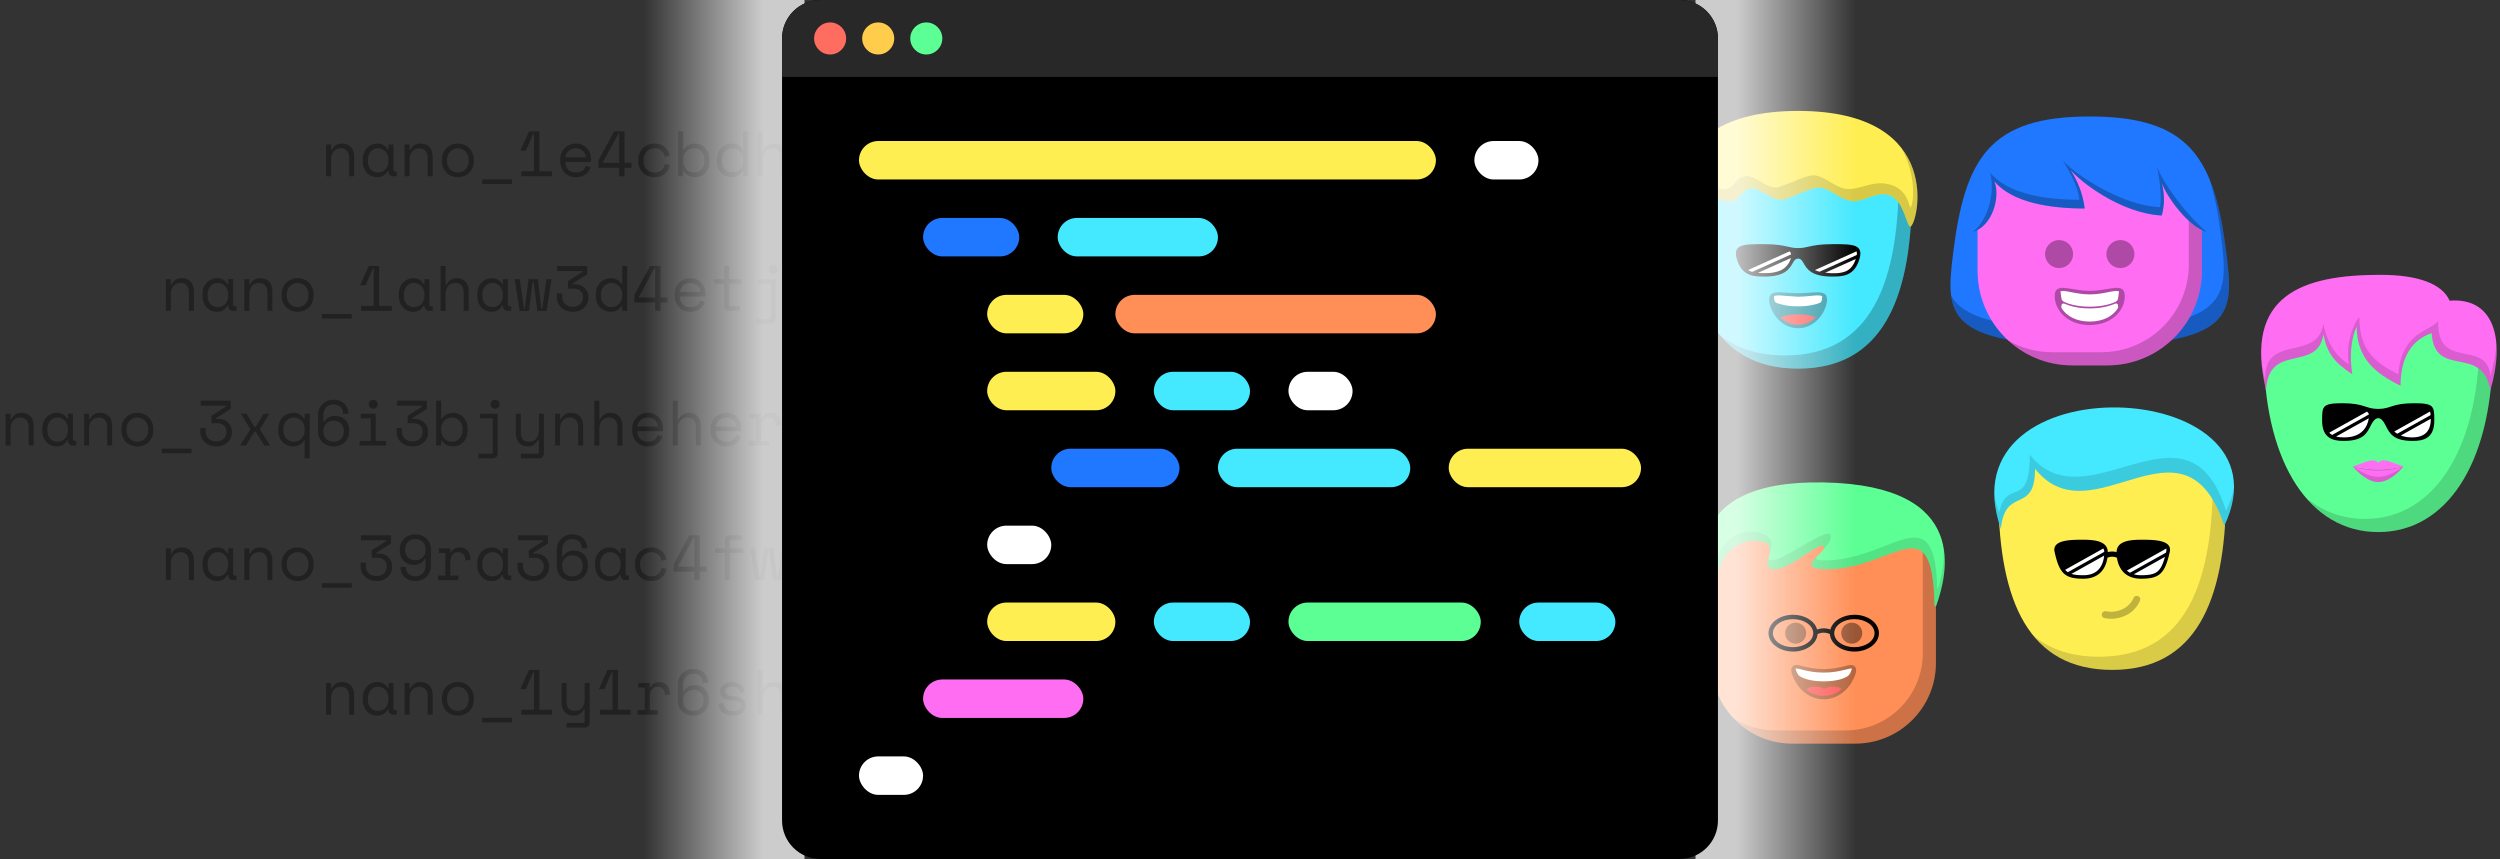 <svg xmlns="http://www.w3.org/2000/svg" xmlns:xlink="http://www.w3.org/1999/xlink" width="780" height="268" fill="none" xmlns:v="https://vecta.io/nano"><rect width="100%" height="100%" fill="#333333" stroke="none"/><style><![CDATA[.B{fill-rule:evenodd}.C{fill:#000}.D{fill:#fff}.E{fill:#ffee52}.F{fill-opacity:.15}.G{fill:#ff6df3}.H{fill:#44e9ff}.I{fill-opacity:.35}.J{fill:#5cff94}.K{fill:#1f78ff}.L{fill-opacity:.245}.M{fill-opacity:.32}]]></style><g clip-path="url(#C)"><g class="C I"><path d="M3.3 139H1.74v-9.92H3.3v1.68h.24c.613-1.307 1.68-1.96 3.2-1.96 1.147 0 2.06.36 2.74 1.08.68.707 1.02 1.773 1.02 3.2V139H8.94v-5.6c0-1.04-.233-1.82-.7-2.34s-1.1-.78-1.9-.78c-.947 0-1.693.327-2.24.98-.533.64-.8 1.5-.8 2.58V139zm17.886-1.68h-.24c-.32.667-.767 1.16-1.34 1.48-.56.32-1.153.48-1.78.48-.653 0-1.26-.107-1.82-.32-.56-.227-1.053-.553-1.48-.98-.413-.44-.74-.973-.98-1.6s-.36-1.353-.36-2.18v-.32c0-.813.12-1.533.36-2.16s.567-1.153.98-1.58c.427-.44.92-.773 1.48-1s1.153-.34 1.78-.34c.68 0 1.293.153 1.84.46.56.293 1 .753 1.32 1.38h.24v-1.56h1.56v7.88c0 .4.18.6.54.6h.5V139h-1.06c-.453 0-.827-.147-1.12-.44-.28-.293-.42-.667-.42-1.12v-.12zm-3.2.48c.467 0 .893-.087 1.28-.26.4-.173.74-.42 1.02-.74s.5-.7.66-1.14c.16-.453.24-.953.24-1.5v-.24c0-.533-.08-1.02-.24-1.46-.16-.453-.387-.84-.68-1.16-.28-.32-.62-.567-1.02-.74-.387-.187-.807-.28-1.26-.28-.467 0-.893.087-1.28.26s-.727.42-1.02.74c-.28.307-.5.687-.66 1.14-.16.44-.24.927-.24 1.46v.32c0 1.133.293 2.02.88 2.66.6.627 1.373.94 2.32.94zm9.806 1.2h-1.56v-9.92h1.56v1.68h.24c.613-1.307 1.68-1.96 3.2-1.96 1.147 0 2.06.36 2.74 1.08.68.707 1.02 1.773 1.02 3.2V139h-1.56v-5.6c0-1.04-.233-1.82-.7-2.34s-1.1-.78-1.9-.78c-.947 0-1.693.327-2.24.98-.533.64-.8 1.5-.8 2.58V139zm20.046-4.84c0 .827-.14 1.56-.42 2.2-.267.627-.627 1.16-1.08 1.6-.453.427-.987.753-1.6.98-.6.227-1.227.34-1.88.34-.667 0-1.3-.113-1.9-.34s-1.127-.553-1.58-.98c-.453-.44-.82-.973-1.1-1.6-.267-.64-.4-1.373-.4-2.2v-.24c0-.813.133-1.533.4-2.16.28-.64.647-1.18 1.1-1.62.467-.44 1-.773 1.6-1s1.227-.34 1.88-.34 1.28.113 1.88.34 1.127.56 1.58 1c.467.44.833.98 1.1 1.62.28.627.42 1.347.42 2.16v.24zm-4.98 3.64c.48 0 .92-.08 1.32-.24.413-.173.773-.42 1.08-.74s.547-.7.72-1.14c.173-.453.26-.96.26-1.52v-.24c0-.533-.087-1.02-.26-1.46-.173-.453-.413-.84-.72-1.16s-.667-.567-1.08-.74c-.413-.187-.853-.28-1.32-.28s-.907.093-1.32.28c-.413.173-.773.42-1.08.74s-.547.707-.72 1.16c-.173.44-.26.927-.26 1.46v.24c0 .56.087 1.067.26 1.52.173.44.413.82.72 1.14s.66.567 1.06.74c.413.16.86.24 1.34.24zm7.586 2.16h9.32v1.44h-9.32v-1.44zm15.526-7.92v-2.32l4.56-2.92v-.24h-7.92V125h9.36v2.56l-4.56 2.92v.24h.8c.533 0 1.047.087 1.54.26s.927.427 1.3.76c.387.333.693.747.92 1.24.24.48.36 1.04.36 1.68v.36c0 .6-.12 1.16-.36 1.68s-.573.973-1 1.36c-.427.373-.933.673-1.52.9-.573.213-1.2.32-1.88.32-.787 0-1.493-.12-2.12-.36s-1.16-.567-1.6-.98c-.44-.427-.78-.92-1.02-1.48-.227-.573-.34-1.18-.34-1.82v-1.08h1.68v.96c0 .507.08.96.24 1.36.173.387.407.72.7 1 .307.267.667.473 1.08.62s.86.22 1.34.22c.44 0 .847-.073 1.22-.22.387-.147.72-.347 1-.6.28-.267.5-.573.66-.92.16-.36.24-.74.24-1.14v-.12c0-.84-.267-1.493-.8-1.96-.533-.48-1.2-.72-2-.72h-1.88zm16.306-2.96h1.78l-2.92 4.72v.24l3.16 4.96h-1.82l-2.7-4.36h-.36l-2.7 4.36h-1.82l3.16-4.96v-.24l-2.92-4.72h1.78l2.5 4.12h.36l2.5-4.12zm12.786 8.4h-.24c-.173.307-.387.573-.64.8-.24.213-.507.4-.8.56-.28.147-.58.253-.9.32-.307.08-.607.12-.9.12-.667 0-1.287-.113-1.86-.34s-1.08-.553-1.52-.98c-.427-.427-.767-.953-1.02-1.58-.24-.64-.36-1.367-.36-2.18v-.32c0-.8.127-1.513.38-2.14.253-.64.593-1.173 1.02-1.6.427-.44.927-.773 1.5-1s1.18-.34 1.82-.34c.68 0 1.307.16 1.88.48.587.307 1.053.76 1.4 1.36h.24v-1.56h1.56V143h-1.56v-5.52zm-3.32.32c.467 0 .9-.087 1.3-.26s.747-.42 1.04-.74c.307-.32.547-.7.72-1.14.173-.453.26-.953.26-1.5v-.24c0-.533-.087-1.02-.26-1.46-.173-.453-.413-.84-.72-1.16-.293-.32-.647-.567-1.06-.74-.4-.187-.827-.28-1.28-.28-.467 0-.907.087-1.32.26-.4.173-.753.42-1.06.74-.293.32-.527.7-.7 1.14-.16.44-.24.927-.24 1.46v.32c0 .56.08 1.06.24 1.5.173.44.407.82.7 1.14.307.307.66.547 1.06.72.4.16.84.24 1.32.24zm15.286-8.72c0-.867-.267-1.56-.8-2.08-.534-.533-1.274-.8-2.22-.8-.454 0-.874.08-1.26.24-.374.16-.7.393-.98.7-.267.293-.48.647-.64 1.06-.147.413-.22.867-.22 1.36v2.08h.24c.32-.587.773-1.047 1.36-1.38.6-.333 1.266-.5 2-.5.64 0 1.233.107 1.78.32.546.2 1.013.5 1.4.9.4.4.706.887.92 1.46.226.56.34 1.2.34 1.92v.24c0 .693-.127 1.327-.38 1.9-.24.573-.58 1.067-1.02 1.48-.427.413-.94.733-1.54.96-.587.227-1.227.34-1.92.34s-1.34-.113-1.94-.34c-.587-.227-1.1-.54-1.54-.94-.427-.413-.767-.9-1.02-1.46-.24-.573-.36-1.2-.36-1.88v-5.1c0-.733.127-1.4.38-2s.6-1.107 1.04-1.52c.44-.427.946-.753 1.52-.98.586-.227 1.213-.34 1.88-.34s1.286.1 1.86.3 1.066.493 1.48.88c.413.373.733.833.96 1.38.24.533.36 1.133.36 1.8h-1.68zm-2.94 8.72c.48 0 .913-.073 1.3-.22.4-.16.74-.38 1.02-.66s.493-.613.64-1 .22-.813.22-1.28v-.24c0-.467-.08-.893-.24-1.28s-.38-.72-.66-1-.62-.493-1.02-.64c-.387-.16-.807-.24-1.26-.24s-.874.08-1.26.24-.727.38-1.02.66c-.28.28-.5.607-.66.98s-.24.773-.24 1.2v.38c0 .44.073.853.22 1.24.146.373.36.7.64.98s.613.5 1 .66c.4.147.84.22 1.32.22zm10.946-11.68c0-.387.133-.713.4-.98.28-.28.613-.42 1-.42s.713.14.98.42c.28.267.42.593.42.98s-.14.72-.42 1c-.267.267-.593.4-.98.4s-.72-.133-1-.4c-.267-.28-.4-.613-.4-1zm-2.84 11.44h3.48v-7.04h-3.12v-1.44h4.68v8.48h3.24V139h-8.28v-1.44zm15.006-5.52v-2.32l4.56-2.92v-.24h-7.92V125h9.36v2.56l-4.56 2.92v.24h.8c.533 0 1.047.087 1.54.26s.927.427 1.3.76c.387.333.693.747.92 1.24.24.48.36 1.04.36 1.68v.36c0 .6-.12 1.16-.36 1.68s-.573.973-1 1.36c-.427.373-.933.673-1.52.9-.573.213-1.2.32-1.88.32-.787 0-1.493-.12-2.12-.36s-1.16-.567-1.6-.98c-.44-.427-.78-.92-1.02-1.48-.227-.573-.34-1.18-.34-1.82v-1.08h1.68v.96c0 .507.08.96.24 1.36.173.387.407.72.7 1 .307.267.667.473 1.08.62s.86.22 1.34.22c.44 0 .847-.073 1.22-.22.387-.147.72-.347 1-.6.28-.267.5-.573.66-.92.16-.36.24-.74.24-1.14v-.12c0-.84-.267-1.493-.8-1.96-.533-.48-1.2-.72-2-.72h-1.88zm10.446 6.96h-1.56v-14h1.56v5.64h.24c.347-.6.827-1.053 1.44-1.36.613-.32 1.28-.48 2-.48.613 0 1.193.113 1.74.34a4.246 4.246 0 0 1 1.44.98c.427.427.76.953 1 1.58.253.627.38 1.34.38 2.14v.4c0 .813-.12 1.533-.36 2.16s-.573 1.153-1 1.58c-.413.427-.9.753-1.46.98-.56.213-1.153.32-1.78.32-.32 0-.647-.04-.98-.12-.333-.067-.653-.173-.96-.32-.293-.16-.567-.347-.82-.56-.253-.227-.467-.493-.64-.8h-.24V139zm3.32-1.2c.48 0 .92-.08 1.32-.24.4-.173.747-.413 1.04-.72.307-.307.54-.68.7-1.12.173-.44.26-.933.26-1.48v-.4c0-.533-.087-1.013-.26-1.44-.16-.44-.393-.813-.7-1.12-.293-.32-.647-.567-1.06-.74-.4-.173-.833-.26-1.3-.26s-.9.093-1.3.28c-.4.173-.753.42-1.06.74-.293.32-.527.707-.7 1.16-.173.44-.26.927-.26 1.46v.24c0 .547.087 1.047.26 1.5.173.44.407.82.7 1.14.307.32.66.567 1.06.74s.833.26 1.3.26zm12.126-11.68c0-.387.133-.713.4-.98.28-.28.613-.42 1-.42s.713.14.98.42c.28.267.42.593.42.98s-.14.72-.42 1c-.267.267-.593.4-.98.4s-.72-.133-1-.4c-.267-.28-.4-.613-.4-1zm-3.32 2.96h5.52v12.36c0 .453-.147.827-.44 1.12-.28.293-.647.44-1.1.44h-4.46v-1.44h3.9c.36 0 .54-.2.54-.6v-10.44h-3.96v-1.44zm18.366 8.12h-.24c-.32.64-.74 1.147-1.26 1.52s-1.18.56-1.98.56c-.546 0-1.053-.093-1.52-.28-.453-.173-.846-.44-1.18-.8-.32-.36-.573-.807-.76-1.34-.173-.533-.26-1.153-.26-1.86v-5.92h1.56v5.72c0 1.04.214 1.8.64 2.28s1.08.72 1.96.72c.947 0 1.687-.32 2.22-.96.547-.653.82-1.52.82-2.6v-5.16h1.56v12.36c0 .453-.146.827-.44 1.12-.28.293-.646.44-1.1.44h-5.66v-1.44h5.1c.36 0 .54-.2.54-.6v-3.76zm6.606 1.8h-1.56v-9.92h1.56v1.68h.24c.614-1.307 1.68-1.96 3.2-1.96 1.147 0 2.06.36 2.74 1.08.68.707 1.02 1.773 1.02 3.2V139h-1.56v-5.6c0-1.04-.233-1.82-.7-2.34s-1.1-.78-1.9-.78c-.946 0-1.693.327-2.24.98-.533.64-.8 1.5-.8 2.58V139zm12.246 0h-1.56v-14h1.56v5.88h.24c.307-.64.734-1.147 1.28-1.52.56-.373 1.24-.56 2.04-.56 1.08 0 1.954.36 2.62 1.08.68.707 1.02 1.773 1.02 3.2V139h-1.56v-5.6c0-1.04-.233-1.82-.7-2.34s-1.1-.78-1.9-.78c-.946 0-1.693.327-2.24.98-.533.64-.8 1.5-.8 2.58V139zm11.827-4.48c.04.987.346 1.78.92 2.38s1.373.9 2.4.9c.466 0 .873-.053 1.22-.16s.64-.253.88-.44c.253-.187.453-.4.6-.64.16-.253.286-.52.38-.8l1.48.4c-.28.92-.8 1.673-1.56 2.26-.747.573-1.76.86-3.04.86-.707 0-1.36-.12-1.96-.36-.587-.253-1.094-.607-1.52-1.06s-.76-.993-1-1.62-.36-1.32-.36-2.08v-.48c0-.693.12-1.34.36-1.94.253-.6.6-1.113 1.04-1.54.44-.44.953-.78 1.54-1.02.6-.253 1.246-.38 1.94-.38.813 0 1.513.153 2.1.46.6.293 1.086.66 1.46 1.1.386.44.666.92.84 1.44.186.52.28 1 .28 1.44v1.28h-8zm3.32-4.24c-.44 0-.854.073-1.24.22a3.111 3.111 0 0 0-1 .58c-.28.253-.514.553-.7.9-.174.333-.287.7-.34 1.1h6.4c-.027-.427-.134-.813-.32-1.16-.174-.347-.407-.64-.7-.88-.28-.24-.607-.427-.98-.56-.36-.133-.734-.2-1.12-.2zm9.346 8.72h-1.56v-14h1.56v5.88h.24c.306-.64.733-1.147 1.28-1.52.56-.373 1.24-.56 2.04-.56 1.08 0 1.953.36 2.62 1.08.68.707 1.02 1.773 1.02 3.2V139h-1.56v-5.6c0-1.04-.234-1.82-.7-2.34s-1.1-.78-1.9-.78c-.947 0-1.694.327-2.24.98-.534.64-.8 1.5-.8 2.58V139zm11.826-4.48c.04.987.346 1.78.92 2.38s1.373.9 2.4.9c.466 0 .873-.053 1.22-.16s.64-.253.88-.44c.253-.187.453-.4.6-.64.16-.253.286-.52.38-.8l1.48.4c-.28.92-.8 1.673-1.56 2.26-.747.573-1.76.86-3.04.86-.707 0-1.36-.12-1.96-.36-.587-.253-1.094-.607-1.52-1.06s-.76-.993-1-1.62-.36-1.32-.36-2.08v-.48c0-.693.12-1.34.36-1.94.253-.6.6-1.113 1.04-1.54.44-.44.953-.78 1.54-1.02.6-.253 1.246-.38 1.94-.38.813 0 1.513.153 2.1.46.6.293 1.086.66 1.46 1.1.386.44.666.92.84 1.44.186.52.28 1 .28 1.44v1.28h-8zm3.32-4.24c-.44 0-.854.073-1.24.22a3.111 3.111 0 0 0-1 .58c-.28.253-.514.553-.7.9-.174.333-.287.7-.34 1.1h6.4c-.027-.427-.134-.813-.32-1.16-.174-.347-.407-.64-.7-.88-.28-.24-.607-.427-.98-.56-.36-.133-.734-.2-1.12-.2zm7.226-1.2h3.6v1.32h.24c.253-.547.613-.947 1.08-1.2.466-.267 1-.4 1.6-.4 1 0 1.806.327 2.42.98s.94 1.607.98 2.86l-1.64.24c0-.92-.22-1.58-.66-1.98-.44-.413-.98-.62-1.62-.62-.414 0-.774.08-1.08.24-.294.16-.54.38-.74.66s-.347.607-.44.98-.14.773-.14 1.2v4.2h2.52V139h-6.36v-1.44h2.28v-7.04h-2.04v-1.44z"/><path d="M53.3 97h-1.56v-9.92h1.56v1.68h.24c.613-1.307 1.68-1.96 3.2-1.96 1.147 0 2.06.36 2.74 1.08.68.707 1.02 1.773 1.02 3.2V97h-1.56v-5.6c0-1.04-.233-1.82-.7-2.34s-1.1-.78-1.9-.78c-.947 0-1.693.327-2.24.98-.533.64-.8 1.5-.8 2.58V97zm17.886-1.68h-.24c-.32.667-.767 1.16-1.34 1.48-.56.32-1.153.48-1.78.48-.653 0-1.26-.107-1.82-.32-.56-.227-1.053-.553-1.48-.98-.413-.44-.74-.973-.98-1.6s-.36-1.353-.36-2.18v-.32c0-.813.12-1.533.36-2.16s.567-1.153.98-1.58c.427-.44.92-.773 1.48-1s1.153-.34 1.78-.34c.68 0 1.293.153 1.84.46.56.293 1 .753 1.32 1.38h.24v-1.56h1.56v7.88c0 .4.18.6.54.6h.5V97h-1.06c-.453 0-.827-.147-1.12-.44-.28-.293-.42-.667-.42-1.12v-.12zm-3.2.48c.467 0 .893-.087 1.28-.26.4-.173.74-.42 1.02-.74s.5-.7.66-1.14c.16-.453.24-.953.24-1.5v-.24c0-.533-.08-1.02-.24-1.46-.16-.453-.387-.84-.68-1.16-.28-.32-.62-.567-1.02-.74-.387-.187-.807-.28-1.26-.28-.467 0-.893.087-1.28.26s-.727.42-1.02.74c-.28.307-.5.687-.66 1.14-.16.44-.24.927-.24 1.46v.32c0 1.133.293 2.02.88 2.66.6.627 1.373.94 2.32.94zm9.806 1.2h-1.56v-9.92h1.56v1.68h.24c.613-1.307 1.68-1.96 3.2-1.96 1.147 0 2.06.36 2.74 1.08.68.707 1.02 1.773 1.02 3.2V97h-1.56v-5.6c0-1.04-.233-1.82-.7-2.34s-1.1-.78-1.9-.78c-.947 0-1.693.327-2.24.98-.533.64-.8 1.5-.8 2.58V97zm20.046-4.84c0 .827-.14 1.56-.42 2.2-.267.627-.627 1.16-1.08 1.6-.453.427-.987.753-1.6.98-.6.227-1.227.34-1.88.34-.667 0-1.3-.113-1.9-.34s-1.127-.553-1.58-.98c-.453-.44-.82-.973-1.1-1.6-.267-.64-.4-1.373-.4-2.2v-.24c0-.813.133-1.533.4-2.16.28-.64.647-1.18 1.1-1.62a4.764 4.764 0 0 1 1.6-1c.6-.227 1.227-.34 1.88-.34s1.28.113 1.88.34 1.127.56 1.58 1c.467.44.833.98 1.1 1.62.28.627.42 1.347.42 2.16v.24zm-4.98 3.64c.48 0 .92-.08 1.32-.24.413-.173.773-.42 1.08-.74s.547-.7.72-1.14c.173-.453.26-.96.26-1.52v-.24c0-.533-.087-1.02-.26-1.46-.173-.453-.413-.84-.72-1.16s-.667-.567-1.08-.74c-.413-.187-.853-.28-1.32-.28s-.907.093-1.32.28c-.413.173-.773.42-1.08.74s-.547.707-.72 1.16c-.173.44-.26.927-.26 1.46v.24c0 .56.087 1.067.26 1.52.173.44.413.82.72 1.14s.66.567 1.06.74c.413.16.86.24 1.34.24zm7.586 2.16h9.32v1.44h-9.32v-1.44zm16.166-2.52v-11.7h-.24l-2.3 5.26h-1.66v-.12l2.62-5.88h3.26v12.44h3.96V97h-9.6v-1.56h3.96zm15.807-.12h-.24c-.32.667-.767 1.16-1.34 1.48-.56.32-1.154.48-1.78.48-.654 0-1.26-.107-1.82-.32-.56-.227-1.054-.553-1.48-.98-.414-.44-.74-.973-.98-1.6s-.36-1.353-.36-2.18v-.32c0-.813.12-1.533.36-2.16s.566-1.153.98-1.58c.426-.44.92-.773 1.48-1s1.153-.34 1.78-.34c.68 0 1.293.153 1.84.46.56.293 1 .753 1.32 1.38h.24v-1.56h1.56v7.88c0 .4.18.6.54.6h.5V97h-1.06c-.454 0-.827-.147-1.12-.44-.28-.293-.42-.667-.42-1.12v-.12zm-3.2.48c.466 0 .893-.087 1.28-.26.4-.173.74-.42 1.02-.74s.5-.7.66-1.14c.16-.453.24-.953.24-1.5v-.24c0-.533-.08-1.02-.24-1.46-.16-.453-.387-.84-.68-1.16-.28-.32-.62-.567-1.02-.74-.387-.187-.807-.28-1.26-.28-.467 0-.894.087-1.28.26s-.727.42-1.02.74c-.28.307-.5.687-.66 1.14-.16.44-.24.927-.24 1.46v.32c0 1.133.293 2.02.88 2.66.6.627 1.373.94 2.32.94zm9.806 1.2h-1.56V83h1.56v5.88h.24c.306-.64.733-1.147 1.28-1.52.56-.373 1.24-.56 2.04-.56 1.08 0 1.953.36 2.62 1.08.68.707 1.02 1.773 1.02 3.2V97h-1.56v-5.6c0-1.04-.234-1.82-.7-2.34s-1.1-.78-1.9-.78c-.947 0-1.694.327-2.24.98-.534.64-.8 1.5-.8 2.58V97zm17.886-1.68h-.24c-.32.667-.767 1.16-1.34 1.48-.56.32-1.154.48-1.78.48-.654 0-1.26-.107-1.82-.32-.56-.227-1.054-.553-1.48-.98-.414-.44-.74-.973-.98-1.6s-.36-1.353-.36-2.18v-.32c0-.813.12-1.533.36-2.16s.566-1.153.98-1.58c.426-.44.92-.773 1.48-1s1.153-.34 1.78-.34c.68 0 1.293.153 1.84.46.56.293 1 .753 1.32 1.38h.24v-1.56h1.56v7.88c0 .4.18.6.54.6h.5V97h-1.06c-.454 0-.827-.147-1.12-.44-.28-.293-.42-.667-.42-1.12v-.12zm-3.2.48c.466 0 .893-.087 1.28-.26.4-.173.74-.42 1.02-.74s.5-.7.66-1.14c.16-.453.24-.953.24-1.5v-.24c0-.533-.08-1.02-.24-1.46-.16-.453-.387-.84-.68-1.16-.28-.32-.62-.567-1.02-.74-.387-.187-.807-.28-1.26-.28-.467 0-.894.087-1.28.26s-.727.42-1.02.74c-.28.307-.5.687-.66 1.14-.16.44-.24.927-.24 1.46v.32c0 1.133.293 2.02.88 2.66.6.627 1.373.94 2.32.94zm16.826 1.2h-2.88l-1.2-9.2h-.24l-1.2 9.2h-2.88l-1.56-9.92h1.6l1.32 9.2h.24l1.16-9.2h2.88l1.16 9.2h.24l1.32-9.2h1.6l-1.56 9.92zm6.666-6.96v-2.32l4.56-2.92v-.24h-7.92V83h9.36v2.56l-4.56 2.92v.24h.8c.533 0 1.047.087 1.54.26s.927.427 1.3.76c.387.333.693.747.92 1.24.24.48.36 1.04.36 1.68v.36c0 .6-.12 1.16-.36 1.68s-.573.973-1 1.36c-.427.373-.933.673-1.52.9-.573.213-1.2.32-1.88.32-.787 0-1.493-.12-2.12-.36s-1.16-.567-1.6-.98a4.526 4.526 0 0 1-1.02-1.48c-.227-.573-.34-1.18-.34-1.82v-1.08h1.68v.96c0 .507.08.96.24 1.36.173.387.407.72.7 1 .307.267.667.473 1.08.62s.86.22 1.34.22c.44 0 .847-.073 1.22-.22.387-.147.72-.347 1-.6.28-.267.5-.573.66-.92.16-.36.24-.74.24-1.14v-.12c0-.84-.267-1.493-.8-1.96-.533-.48-1.2-.72-2-.72h-1.88zm16.926 5.44h-.24a2.81 2.81 0 0 1-.62.8c-.24.227-.507.413-.8.56-.28.147-.58.253-.9.32-.32.08-.627.12-.92.12-.667 0-1.287-.113-1.86-.34s-1.08-.553-1.52-.98c-.427-.427-.767-.953-1.02-1.58-.24-.64-.36-1.367-.36-2.18v-.32c0-.8.127-1.513.38-2.14.253-.64.593-1.173 1.02-1.6.427-.44.927-.773 1.5-1s1.18-.34 1.82-.34c.68 0 1.313.153 1.9.46.6.293 1.06.753 1.38 1.38h.24V83h1.56v14h-1.56v-1.52zm-3.32.32c.467 0 .9-.087 1.3-.26a3.025 3.025 0 0 0 1.04-.74c.307-.32.547-.7.72-1.14.173-.453.26-.953.26-1.5v-.24c0-.533-.087-1.02-.26-1.46-.173-.453-.413-.84-.72-1.16-.293-.32-.647-.567-1.06-.74-.4-.187-.827-.28-1.28-.28-.467 0-.907.087-1.32.26-.4.173-.753.42-1.06.74-.293.32-.527.7-.7 1.14-.16.44-.24.927-.24 1.46v.32c0 .56.08 1.06.24 1.5.173.44.407.82.7 1.14.307.307.66.547 1.06.72.4.16.84.24 1.32.24zM202.833 83h3.26v9.8h2.16v1.56h-2.16V97h-1.68v-2.64h-6.48v-2.32l4.9-9.04zm-3.46 9.56v.24h5.04v-9.08h-.24l-4.8 8.84zm12.706-.04c.04.987.347 1.78.92 2.38s1.374.9 2.4.9c.467 0 .874-.053 1.22-.16s.64-.253.88-.44c.254-.187.454-.4.6-.64.16-.253.287-.52.38-.8l1.48.4c-.28.92-.8 1.673-1.56 2.26-.746.573-1.76.86-3.04.86-.706 0-1.36-.12-1.96-.36-.586-.253-1.093-.607-1.52-1.06s-.76-.993-1-1.62-.36-1.32-.36-2.08v-.48c0-.693.12-1.34.36-1.94.254-.6.6-1.113 1.04-1.54.44-.44.954-.78 1.54-1.02.6-.253 1.247-.38 1.94-.38.814 0 1.514.153 2.1.46.6.293 1.087.66 1.46 1.1.387.44.667.92.84 1.44.187.52.28 1 .28 1.44v1.28h-8zm3.32-4.24c-.44 0-.853.073-1.24.22-.373.133-.706.327-1 .58-.28.253-.513.553-.7.9-.173.333-.286.7-.34 1.1h6.4c-.026-.427-.133-.813-.32-1.16-.173-.347-.406-.64-.7-.88-.28-.24-.606-.427-.98-.56-.36-.133-.733-.2-1.12-.2zm7.446-1.2h3.12V83h1.56v4.08h3.84v1.44h-3.84v6.44c0 .4.18.6.54.6h2.82V97h-3.38c-.453 0-.826-.147-1.12-.44-.28-.293-.42-.667-.42-1.12v-6.92h-3.12v-1.44zm16.986-2.96c0-.387.134-.713.4-.98.28-.28.614-.42 1-.42s.714.14.98.42c.28.267.42.593.42.98s-.14.72-.42 1c-.266.267-.593.4-.98.4s-.72-.133-1-.4c-.266-.28-.4-.613-.4-1zm-3.32 2.96h5.52v12.36c0 .453-.146.827-.44 1.12-.28.293-.646.44-1.1.44h-4.46v-1.44h3.9c.36 0 .54-.2.54-.6V88.52h-3.96v-1.44z"/><path d="M53.3 181h-1.56v-9.92h1.56v1.68h.24c.613-1.307 1.68-1.96 3.2-1.96 1.147 0 2.06.36 2.74 1.08.68.707 1.02 1.773 1.02 3.2V181h-1.56v-5.6c0-1.04-.233-1.82-.7-2.34s-1.1-.78-1.9-.78c-.947 0-1.693.327-2.24.98-.533.64-.8 1.5-.8 2.58V181zm17.886-1.68h-.24c-.32.667-.767 1.16-1.34 1.48-.56.32-1.153.48-1.78.48-.653 0-1.26-.107-1.82-.32-.56-.227-1.053-.553-1.48-.98-.413-.44-.74-.973-.98-1.6s-.36-1.353-.36-2.18v-.32c0-.813.12-1.533.36-2.16s.567-1.153.98-1.58c.427-.44.92-.773 1.48-1s1.153-.34 1.78-.34c.68 0 1.293.153 1.84.46.56.293 1 .753 1.32 1.38h.24v-1.56h1.56v7.88c0 .4.18.6.54.6h.5V181h-1.06c-.453 0-.827-.147-1.12-.44-.28-.293-.42-.667-.42-1.12v-.12zm-3.2.48c.467 0 .893-.087 1.28-.26.4-.173.74-.42 1.02-.74s.5-.7.66-1.14c.16-.453.24-.953.24-1.5v-.24c0-.533-.08-1.02-.24-1.46-.16-.453-.387-.84-.68-1.16-.28-.32-.62-.567-1.02-.74-.387-.187-.807-.28-1.26-.28-.467 0-.893.087-1.28.26s-.727.42-1.02.74c-.28.307-.5.687-.66 1.14-.16.44-.24.927-.24 1.46v.32c0 1.133.293 2.02.88 2.66.6.627 1.373.94 2.32.94zm9.806 1.2h-1.56v-9.92h1.56v1.68h.24c.613-1.307 1.68-1.96 3.2-1.96 1.147 0 2.06.36 2.74 1.08.68.707 1.02 1.773 1.02 3.2V181h-1.56v-5.6c0-1.04-.233-1.82-.7-2.34s-1.1-.78-1.9-.78c-.947 0-1.693.327-2.24.98-.533.64-.8 1.5-.8 2.58V181zm20.046-4.84c0 .827-.14 1.56-.42 2.2-.267.627-.627 1.16-1.08 1.6-.453.427-.987.753-1.6.98-.6.227-1.227.34-1.88.34-.667 0-1.3-.113-1.9-.34s-1.127-.553-1.58-.98c-.453-.44-.82-.973-1.1-1.6-.267-.64-.4-1.373-.4-2.2v-.24c0-.813.133-1.533.4-2.16.28-.64.647-1.18 1.1-1.62.467-.44 1-.773 1.6-1s1.227-.34 1.88-.34 1.28.113 1.88.34 1.127.56 1.58 1c.467.44.833.98 1.1 1.62.28.627.42 1.347.42 2.16v.24zm-4.98 3.64c.48 0 .92-.08 1.32-.24.413-.173.773-.42 1.08-.74s.547-.7.72-1.14c.173-.453.26-.96.26-1.52v-.24c0-.533-.087-1.02-.26-1.46-.173-.453-.413-.84-.72-1.16s-.667-.567-1.08-.74c-.413-.187-.853-.28-1.32-.28s-.907.093-1.32.28c-.413.173-.773.42-1.08.74s-.547.707-.72 1.16c-.173.44-.26.927-.26 1.46v.24c0 .56.087 1.067.26 1.52.173.44.413.82.72 1.14s.66.567 1.06.74c.413.16.86.24 1.34.24zm7.586 2.16h9.32v1.44h-9.32v-1.44zm15.526-7.92v-2.32l4.56-2.92v-.24h-7.92V167h9.36v2.56l-4.56 2.92v.24h.8a4.616 4.616 0 0 1 1.54.26c.494.173.927.427 1.3.76.387.333.694.747.92 1.24.24.48.36 1.04.36 1.68v.36c0 .6-.12 1.16-.36 1.68s-.573.973-1 1.36c-.426.373-.933.673-1.52.9-.573.213-1.2.32-1.88.32-.786 0-1.493-.12-2.12-.36s-1.16-.567-1.6-.98c-.44-.427-.78-.92-1.02-1.48-.226-.573-.34-1.18-.34-1.82v-1.08h1.68v.96c0 .507.08.96.24 1.36.174.387.407.72.7 1 .307.267.667.473 1.08.62s.86.22 1.34.22c.44 0 .847-.073 1.22-.22.387-.147.72-.347 1-.6.28-.267.5-.573.66-.92.16-.36.24-.74.24-1.14v-.12c0-.84-.266-1.493-.8-1.96-.533-.48-1.2-.72-2-.72h-1.88zm10.687 2.88c0 .867.266 1.567.8 2.1.533.52 1.273.78 2.22.78.453 0 .866-.08 1.24-.24.386-.16.713-.387.98-.68.28-.307.493-.66.64-1.06.16-.413.24-.873.24-1.38v-2.08h-.24c-.307.587-.747 1.047-1.32 1.38s-1.24.5-2 .5c-.654 0-1.254-.1-1.8-.3s-1.02-.493-1.42-.88c-.4-.4-.714-.88-.94-1.44-.214-.56-.32-1.2-.32-1.92v-.24c0-.693.12-1.327.36-1.9.24-.587.573-1.087 1-1.5.44-.427.953-.753 1.54-.98.6-.24 1.253-.36 1.96-.36s1.353.12 1.94.36c.6.227 1.113.547 1.54.96.44.413.78.907 1.02 1.48s.36 1.2.36 1.88v5.04c0 .747-.127 1.42-.38 2.02-.24.587-.58 1.093-1.02 1.52-.427.413-.934.733-1.52.96s-1.22.34-1.9.34-1.307-.1-1.88-.3-1.067-.487-1.48-.86c-.414-.387-.734-.847-.96-1.38-.227-.547-.34-1.153-.34-1.82h1.68zm2.94-8.72c-.48 0-.92.08-1.32.24-.387.16-.72.387-1 .68s-.494.64-.64 1.04c-.147.387-.22.807-.22 1.26v.24c0 .467.08.893.24 1.28.16.373.38.7.66.98.28.267.613.473 1 .62s.813.22 1.28.22c.453 0 .873-.073 1.26-.22.386-.16.72-.373 1-.64.293-.267.52-.587.68-.96s.24-.773.24-1.2v-.38c0-.44-.074-.853-.22-1.24s-.36-.72-.64-1c-.28-.293-.62-.52-1.02-.68-.387-.16-.82-.24-1.3-.24zm7.306 2.88h3.6v1.32h.24c.253-.547.613-.947 1.08-1.2.466-.267 1-.4 1.6-.4 1 0 1.806.327 2.42.98s.94 1.607.98 2.86l-1.64.24c0-.92-.22-1.58-.66-1.98-.44-.413-.98-.62-1.62-.62-.414 0-.774.08-1.08.24-.294.16-.54.38-.74.66s-.347.607-.44.98-.14.773-.14 1.2v4.2h2.52V181h-6.36v-1.44h2.28v-7.04h-2.04v-1.44zm20.006 8.24h-.24c-.32.667-.767 1.16-1.34 1.48-.56.32-1.154.48-1.78.48-.654 0-1.26-.107-1.82-.32-.56-.227-1.054-.553-1.48-.98-.414-.44-.74-.973-.98-1.6s-.36-1.353-.36-2.18v-.32c0-.813.12-1.533.36-2.16s.566-1.153.98-1.58c.426-.44.92-.773 1.48-1s1.153-.34 1.78-.34c.68 0 1.293.153 1.84.46.56.293 1 .753 1.32 1.38h.24v-1.56h1.56v7.88c0 .4.18.6.54.6h.5V181h-1.06c-.454 0-.827-.147-1.12-.44-.28-.293-.42-.667-.42-1.12v-.12zm-3.2.48c.466 0 .893-.087 1.28-.26.4-.173.74-.42 1.02-.74s.5-.7.66-1.14c.16-.453.24-.953.24-1.5v-.24c0-.533-.08-1.02-.24-1.46-.16-.453-.387-.84-.68-1.16-.28-.32-.62-.567-1.02-.74-.387-.187-.807-.28-1.26-.28-.467 0-.894.087-1.28.26s-.727.42-1.02.74c-.28.307-.5.687-.66 1.14-.16.44-.24.927-.24 1.46v.32c0 1.133.293 2.02.88 2.66.6.627 1.373.94 2.32.94zm11.246-5.76v-2.32l4.56-2.92v-.24h-7.92V167h9.36v2.56l-4.56 2.92v.24h.8c.533 0 1.047.087 1.54.26s.927.427 1.3.76c.387.333.693.747.92 1.24.24.48.36 1.04.36 1.68v.36c0 .6-.12 1.16-.36 1.68s-.573.973-1 1.36c-.427.373-.933.673-1.52.9-.573.213-1.2.32-1.88.32-.787 0-1.493-.12-2.12-.36s-1.16-.567-1.6-.98c-.44-.427-.78-.92-1.02-1.48-.227-.573-.34-1.18-.34-1.82v-1.08h1.68v.96c0 .507.08.96.24 1.36.173.387.407.72.7 1 .307.267.667.473 1.08.62s.86.22 1.34.22c.44 0 .847-.073 1.22-.22.387-.147.72-.347 1-.6.28-.267.5-.573.66-.92.16-.36.24-.74.24-1.14v-.12c0-.84-.267-1.493-.8-1.96-.533-.48-1.2-.72-2-.72h-1.88zm16.566-2.96c0-.867-.267-1.56-.8-2.08-.533-.533-1.273-.8-2.22-.8-.453 0-.873.08-1.26.24-.373.16-.7.393-.98.7-.267.293-.48.647-.64 1.06-.147.413-.22.867-.22 1.36v2.08h.24c.32-.587.773-1.047 1.36-1.38.6-.333 1.267-.5 2-.5.64 0 1.233.107 1.78.32.547.2 1.013.5 1.4.9.4.4.707.887.92 1.46.227.56.34 1.2.34 1.92v.24c0 .693-.127 1.327-.38 1.9-.24.573-.58 1.067-1.02 1.48-.427.413-.94.733-1.54.96-.587.227-1.227.34-1.92.34s-1.34-.113-1.94-.34c-.587-.227-1.1-.54-1.54-.94-.427-.413-.767-.9-1.02-1.46-.24-.573-.36-1.2-.36-1.88v-5.1c0-.733.127-1.4.38-2s.6-1.107 1.04-1.52c.44-.427.947-.753 1.52-.98.587-.227 1.213-.34 1.88-.34s1.287.1 1.86.3 1.067.493 1.48.88c.413.373.733.833.96 1.38.24.533.36 1.133.36 1.8h-1.68zm-2.94 8.72c.48 0 .913-.073 1.3-.22.4-.16.74-.38 1.02-.66s.493-.613.64-1 .22-.813.22-1.28v-.24c0-.467-.08-.893-.24-1.28s-.38-.72-.66-1-.62-.493-1.02-.64c-.387-.16-.807-.24-1.26-.24s-.873.08-1.26.24-.727.38-1.02.66c-.28.28-.5.607-.66.98s-.24.773-.24 1.2v.38c0 .44.073.853.22 1.24.147.373.36.7.64.98s.613.5 1 .66c.4.147.84.22 1.32.22zm15.066-.48h-.24c-.32.667-.767 1.16-1.34 1.48-.56.32-1.153.48-1.78.48-.653 0-1.26-.107-1.82-.32-.56-.227-1.053-.553-1.48-.98-.413-.44-.74-.973-.98-1.6s-.36-1.353-.36-2.18v-.32c0-.813.12-1.533.36-2.16s.567-1.153.98-1.58c.427-.44.92-.773 1.48-1s1.153-.34 1.78-.34c.68 0 1.293.153 1.84.46.56.293 1 .753 1.32 1.38h.24v-1.56h1.56v7.88c0 .4.18.6.54.6h.5V181h-1.06c-.453 0-.827-.147-1.12-.44-.28-.293-.42-.667-.42-1.12v-.12zm-3.2.48c.467 0 .893-.087 1.28-.26.4-.173.74-.42 1.02-.74s.5-.7.66-1.14c.16-.453.24-.953.24-1.5v-.24c0-.533-.08-1.02-.24-1.46-.16-.453-.387-.84-.68-1.16-.28-.32-.62-.567-1.02-.74-.387-.187-.807-.28-1.26-.28-.467 0-.893.087-1.28.26s-.727.42-1.02.74c-.28.307-.5.687-.66 1.14-.16.44-.24.927-.24 1.46v.32c0 1.133.293 2.02.88 2.66.6.627 1.373.94 2.32.94zm17.526-2.32c-.107.547-.293 1.053-.56 1.52a4.337 4.337 0 0 1-.98 1.22c-.4.333-.867.593-1.4.78s-1.127.28-1.78.28c-.693 0-1.353-.113-1.98-.34-.613-.227-1.153-.553-1.62-.98-.467-.44-.84-.973-1.12-1.6-.267-.627-.4-1.347-.4-2.16v-.24c0-.8.133-1.52.4-2.16.28-.64.653-1.18 1.12-1.62s1.007-.78 1.62-1.02c.627-.24 1.287-.36 1.98-.36.627 0 1.207.093 1.74.28s1 .453 1.4.8a3.936 3.936 0 0 1 1 1.2c.267.467.447.973.54 1.52l-1.56.36c-.04-.347-.14-.68-.3-1-.147-.333-.353-.62-.62-.86-.253-.253-.567-.453-.94-.6s-.807-.22-1.3-.22c-.48 0-.933.093-1.36.28-.413.173-.78.427-1.1.76-.32.32-.573.707-.76 1.16-.173.453-.26.947-.26 1.48v.24c0 .56.087 1.067.26 1.52.187.44.44.813.76 1.12s.693.547 1.12.72c.427.16.887.24 1.38.24s.92-.073 1.28-.22c.373-.16.687-.36.94-.6.267-.253.473-.54.62-.86.16-.32.267-.653.32-1l1.56.36zM215.08 167h3.26v9.8h2.16v1.56h-2.16V181h-1.68v-2.64h-6.48v-2.32l4.9-9.04zm-3.46 9.56v.24h5.04v-9.08h-.24l-4.8 8.84zm11.466-5.48h3.06v-2.52c0-.453.14-.827.42-1.12.294-.293.667-.44 1.12-.44h3.92v1.44h-3.36c-.36 0-.54.2-.54.6v2.04h4.14v1.44h-4.14V181h-1.56v-8.48h-3.06v-1.44zM244.01 181h-2.88l-1.2-9.2h-.24l-1.2 9.2h-2.88l-1.56-9.92h1.6l1.32 9.2h.24l1.16-9.2h2.88l1.16 9.2h.24l1.32-9.2h1.6l-1.56 9.92z"/><path d="M103.3 223h-1.56v-9.92h1.56v1.68h.24c.613-1.307 1.68-1.96 3.2-1.96 1.147 0 2.06.36 2.74 1.08.68.707 1.02 1.773 1.02 3.2V223h-1.56v-5.6c0-1.04-.233-1.82-.7-2.34s-1.1-.78-1.9-.78c-.947 0-1.693.327-2.24.98-.533.64-.8 1.5-.8 2.58V223zm17.886-1.68h-.24c-.32.667-.767 1.16-1.34 1.48-.56.32-1.153.48-1.78.48-.653 0-1.26-.107-1.82-.32-.56-.227-1.053-.553-1.48-.98-.413-.44-.74-.973-.98-1.6s-.36-1.353-.36-2.18v-.32c0-.813.12-1.533.36-2.16s.567-1.153.98-1.58c.427-.44.92-.773 1.48-1s1.153-.34 1.78-.34c.68 0 1.293.153 1.84.46.56.293 1 .753 1.32 1.38h.24v-1.56h1.56v7.88c0 .4.18.6.54.6h.5V223h-1.06c-.453 0-.827-.147-1.12-.44-.28-.293-.42-.667-.42-1.12v-.12zm-3.2.48c.467 0 .893-.087 1.28-.26.4-.173.74-.42 1.02-.74s.5-.7.66-1.14c.16-.453.24-.953.24-1.5v-.24c0-.533-.08-1.02-.24-1.46-.16-.453-.387-.84-.68-1.16-.28-.32-.62-.567-1.02-.74-.387-.187-.807-.28-1.26-.28-.467 0-.893.087-1.28.26s-.727.42-1.02.74c-.28.307-.5.687-.66 1.14-.16.44-.24.927-.24 1.46v.32c0 1.133.293 2.02.88 2.66.6.627 1.373.94 2.32.94zm9.806 1.2h-1.56v-9.92h1.56v1.68h.24c.614-1.307 1.68-1.96 3.2-1.96 1.147 0 2.06.36 2.74 1.08.68.707 1.02 1.773 1.02 3.2V223h-1.56v-5.6c0-1.04-.233-1.82-.7-2.34s-1.1-.78-1.9-.78c-.946 0-1.693.327-2.24.98-.533.64-.8 1.5-.8 2.58V223zm20.046-4.84c0 .827-.14 1.56-.42 2.2-.266.627-.626 1.16-1.08 1.6-.453.427-.986.753-1.6.98-.6.227-1.226.34-1.88.34-.666 0-1.3-.113-1.9-.34s-1.126-.553-1.58-.98c-.453-.44-.82-.973-1.1-1.6-.266-.64-.4-1.373-.4-2.2v-.24c0-.813.134-1.533.4-2.16.28-.64.647-1.18 1.1-1.62.467-.44 1-.773 1.6-1s1.227-.34 1.88-.34 1.28.113 1.88.34 1.127.56 1.58 1c.467.44.834.98 1.1 1.62.28.627.42 1.347.42 2.16v.24zm-4.98 3.64c.48 0 .92-.08 1.32-.24.414-.173.774-.42 1.08-.74s.547-.7.72-1.14c.174-.453.26-.96.26-1.52v-.24c0-.533-.086-1.02-.26-1.46-.173-.453-.413-.84-.72-1.16s-.666-.567-1.08-.74c-.413-.187-.853-.28-1.32-.28s-.906.093-1.32.28c-.413.173-.773.42-1.08.74s-.546.707-.72 1.16c-.173.44-.26.927-.26 1.46v.24c0 .56.087 1.067.26 1.52.174.44.414.82.72 1.14s.66.567 1.06.74c.414.16.86.24 1.34.24zm7.586 2.16h9.32v1.44h-9.32v-1.44zm16.166-2.52v-11.7h-.24l-2.3 5.26h-1.66v-.12l2.62-5.88h3.26v12.44h3.96V223h-9.6v-1.56h3.96zm15.807-.24h-.24c-.32.64-.74 1.147-1.26 1.52s-1.18.56-1.98.56c-.547 0-1.054-.093-1.52-.28-.454-.173-.847-.44-1.18-.8-.32-.36-.574-.807-.76-1.34-.174-.533-.26-1.153-.26-1.86v-5.92h1.56v5.72c0 1.04.213 1.8.64 2.28s1.08.72 1.96.72c.946 0 1.686-.32 2.22-.96.546-.653.82-1.52.82-2.6v-5.16h1.56v12.36c0 .453-.147.827-.44 1.12-.28.293-.647.44-1.1.44h-5.66v-1.44h5.1c.36 0 .54-.2.54-.6v-3.76zm8.686.24v-11.7h-.24l-2.3 5.26h-1.66v-.12l2.62-5.88h3.26v12.44h3.96V223h-9.6v-1.56h3.96zm8.046-8.36h3.6v1.32h.24c.253-.547.613-.947 1.08-1.2.466-.267 1-.4 1.6-.4 1 0 1.806.327 2.42.98s.94 1.607.98 2.86l-1.64.24c0-.92-.22-1.58-.66-1.98-.44-.413-.98-.62-1.62-.62-.414 0-.774.08-1.08.24-.294.16-.54.38-.74.66s-.347.607-.44.98-.14.773-.14 1.2v4.2h2.52V223h-6.36v-1.44h2.28v-7.04h-2.04v-1.44zm20.126 0c0-.867-.267-1.56-.8-2.08-.533-.533-1.273-.8-2.22-.8-.453 0-.873.08-1.26.24-.373.16-.7.393-.98.7-.267.293-.48.647-.64 1.06-.147.413-.22.867-.22 1.36v2.08h.24c.32-.587.773-1.047 1.36-1.38.6-.333 1.267-.5 2-.5.64 0 1.233.107 1.78.32.547.2 1.013.5 1.4.9.4.4.707.887.92 1.46.227.56.34 1.2.34 1.92v.24c0 .693-.127 1.327-.38 1.9-.24.573-.58 1.067-1.02 1.48-.427.413-.94.733-1.54.96-.587.227-1.227.34-1.92.34s-1.34-.113-1.94-.34c-.587-.227-1.1-.54-1.54-.94-.427-.413-.767-.9-1.02-1.46-.24-.573-.36-1.2-.36-1.88v-5.1c0-.733.127-1.4.38-2s.6-1.107 1.04-1.52c.44-.427.947-.753 1.52-.98.587-.227 1.213-.34 1.88-.34s1.287.1 1.86.3 1.067.493 1.48.88c.413.373.733.833.96 1.38.24.533.36 1.133.36 1.8h-1.68zm-2.94 8.72c.48 0 .913-.073 1.3-.22.4-.16.74-.38 1.02-.66s.493-.613.64-1 .22-.813.22-1.28v-.24c0-.467-.08-.893-.24-1.28s-.38-.72-.66-1-.62-.493-1.02-.64c-.387-.16-.807-.24-1.26-.24s-.873.08-1.26.24-.727.38-1.02.66c-.28.28-.5.607-.66.98s-.24.773-.24 1.2v.38c0 .44.073.853.22 1.24.147.373.36.7.64.98s.613.5 1 .66c.4.147.84.22 1.32.22zm9.926-6.16c0 .48.2.847.6 1.1.413.253 1.16.42 2.24.5 1.16.093 2.04.373 2.64.84.613.453.92 1.12.92 2v.12c0 .48-.1.913-.3 1.3-.187.373-.453.693-.8.96-.333.267-.747.467-1.24.6-.48.147-1.007.22-1.58.22-.773 0-1.44-.1-2-.3-.547-.213-1.007-.487-1.38-.82-.36-.347-.633-.733-.82-1.16-.187-.44-.293-.88-.32-1.32l1.48-.36c.067.76.36 1.373.88 1.84.52.453 1.213.68 2.08.68.733 0 1.32-.14 1.76-.42.453-.293.68-.7.68-1.22 0-.56-.22-.96-.66-1.2s-1.153-.393-2.14-.46c-1.147-.08-2.027-.347-2.64-.8s-.92-1.113-.92-1.98v-.12c0-.467.1-.873.3-1.22.2-.36.467-.66.8-.9.347-.24.733-.42 1.16-.54s.873-.18 1.34-.18c.653 0 1.227.093 1.72.28.493.173.907.407 1.24.7.333.28.587.607.76.98.187.373.307.747.36 1.12l-1.48.36c-.067-.64-.327-1.14-.78-1.5-.44-.36-1.02-.54-1.74-.54-.28 0-.553.033-.82.1-.253.053-.48.14-.68.26s-.36.273-.48.46c-.12.173-.18.38-.18.62zm11.746 7.36h-1.56v-14h1.56v5.88h.24c.307-.64.733-1.147 1.28-1.52.56-.373 1.24-.56 2.04-.56 1.08 0 1.953.36 2.62 1.08.68.707 1.02 1.773 1.02 3.2V223h-1.56v-5.6c0-1.04-.233-1.82-.7-2.34s-1.1-.78-1.9-.78c-.947 0-1.693.327-2.24.98-.533.64-.8 1.5-.8 2.58V223zM103.3 55h-1.56v-9.92h1.56v1.68h.24c.613-1.307 1.68-1.96 3.2-1.96 1.147 0 2.06.36 2.74 1.08.68.707 1.02 1.773 1.02 3.2V55h-1.56v-5.6c0-1.04-.233-1.82-.7-2.34s-1.1-.78-1.9-.78c-.947 0-1.693.327-2.24.98-.533.64-.8 1.5-.8 2.58V55zm17.886-1.68h-.24c-.32.667-.767 1.16-1.34 1.48-.56.32-1.153.48-1.78.48-.653 0-1.26-.107-1.82-.32-.56-.227-1.053-.553-1.48-.98-.413-.44-.74-.973-.98-1.6s-.36-1.353-.36-2.18v-.32c0-.813.12-1.533.36-2.16s.567-1.153.98-1.58c.427-.44.92-.773 1.48-1s1.153-.34 1.78-.34c.68 0 1.293.153 1.84.46.56.293 1 .753 1.32 1.38h.24v-1.56h1.56v7.88c0 .4.18.6.54.6h.5V55h-1.06c-.453 0-.827-.147-1.12-.44-.28-.293-.42-.667-.42-1.12v-.12zm-3.2.48c.467 0 .893-.087 1.28-.26.4-.173.74-.42 1.02-.74s.5-.7.66-1.14c.16-.453.24-.953.24-1.5v-.24c0-.533-.08-1.02-.24-1.46-.16-.453-.387-.84-.68-1.16-.28-.32-.62-.567-1.02-.74-.387-.187-.807-.28-1.26-.28-.467 0-.893.087-1.28.26s-.727.42-1.02.74c-.28.307-.5.687-.66 1.14-.16.44-.24.927-.24 1.46v.32c0 1.133.293 2.02.88 2.66.6.627 1.373.94 2.32.94zm9.806 1.2h-1.56v-9.92h1.56v1.68h.24c.614-1.307 1.68-1.96 3.2-1.96 1.147 0 2.06.36 2.74 1.08.68.707 1.02 1.773 1.02 3.2V55h-1.56v-5.6c0-1.04-.233-1.82-.7-2.34s-1.1-.78-1.9-.78c-.946 0-1.693.327-2.24.98-.533.64-.8 1.5-.8 2.58V55zm20.046-4.84c0 .827-.14 1.56-.42 2.2-.266.627-.626 1.16-1.08 1.6-.453.427-.986.753-1.6.98-.6.227-1.226.34-1.88.34-.666 0-1.3-.113-1.9-.34s-1.126-.553-1.58-.98c-.453-.44-.82-.973-1.1-1.6-.266-.64-.4-1.373-.4-2.2v-.24c0-.813.134-1.533.4-2.16.28-.64.647-1.18 1.1-1.62a4.768 4.768 0 0 1 1.6-1c.6-.227 1.227-.34 1.88-.34s1.28.113 1.88.34 1.127.56 1.58 1c.467.44.834.98 1.1 1.62.28.627.42 1.347.42 2.16v.24zm-4.98 3.64c.48 0 .92-.08 1.32-.24.414-.173.774-.42 1.08-.74s.547-.7.72-1.14c.174-.453.26-.96.26-1.52v-.24c0-.533-.086-1.02-.26-1.46-.173-.453-.413-.84-.72-1.16s-.666-.567-1.08-.74c-.413-.187-.853-.28-1.32-.28s-.906.093-1.32.28c-.413.173-.773.42-1.08.74s-.546.707-.72 1.16c-.173.44-.26.927-.26 1.46v.24c0 .56.087 1.067.26 1.52.174.44.414.82.72 1.14s.66.567 1.06.74c.414.16.86.24 1.34.24zm7.586 2.16h9.32v1.44h-9.32v-1.44zm16.166-2.52v-11.7h-.24l-2.3 5.26h-1.66v-.12l2.62-5.88h3.26v12.44h3.96V55h-9.6v-1.56h3.96zm9.747-2.92c.04.987.346 1.78.92 2.38s1.373.9 2.4.9c.466 0 .873-.053 1.22-.16s.64-.253.88-.44c.253-.187.453-.4.6-.64a3.692 3.692 0 0 0 .38-.8l1.48.4c-.28.92-.8 1.673-1.56 2.26-.747.573-1.76.86-3.04.86-.707 0-1.36-.12-1.96-.36-.587-.253-1.094-.607-1.52-1.06s-.76-.993-1-1.62-.36-1.32-.36-2.08v-.48c0-.693.12-1.34.36-1.94.253-.6.6-1.113 1.04-1.54.44-.44.953-.78 1.54-1.02.6-.253 1.246-.38 1.94-.38.813 0 1.513.153 2.1.46.6.293 1.086.66 1.46 1.1.386.44.666.92.84 1.44.186.52.28 1 .28 1.44v1.28h-8zm3.32-4.24c-.44 0-.854.073-1.24.22-.374.133-.707.327-1 .58-.28.253-.514.553-.7.9-.174.333-.287.7-.34 1.1h6.4c-.027-.427-.134-.813-.32-1.16-.174-.347-.407-.64-.7-.88-.28-.24-.607-.427-.98-.56-.36-.133-.734-.2-1.12-.2zM191.603 41h3.26v9.8h2.16v1.56h-2.16V55h-1.68v-2.64h-6.48v-2.32l4.9-9.04zm-3.46 9.56v.24h5.04v-9.08h-.24l-4.8 8.84zm20.846.92c-.107.547-.294 1.053-.56 1.52-.254.467-.58.873-.98 1.22-.4.333-.867.593-1.4.78s-1.127.28-1.78.28c-.694 0-1.354-.113-1.98-.34-.614-.227-1.154-.553-1.62-.98-.467-.44-.84-.973-1.12-1.6-.267-.627-.4-1.347-.4-2.16v-.24c0-.8.133-1.52.4-2.16.28-.64.653-1.18 1.12-1.62s1.006-.78 1.62-1.02c.626-.24 1.286-.36 1.98-.36.626 0 1.206.093 1.74.28s1 .453 1.4.8c.413.333.746.733 1 1.2.266.467.446.973.54 1.52l-1.56.36c-.04-.347-.14-.68-.3-1-.147-.333-.354-.62-.62-.86-.254-.253-.567-.453-.94-.6s-.807-.22-1.3-.22c-.48 0-.934.093-1.36.28-.414.173-.78.427-1.1.76-.32.32-.574.707-.76 1.16-.174.453-.26.947-.26 1.48v.24c0 .56.086 1.067.26 1.52.186.44.44.813.76 1.12s.693.547 1.12.72c.426.16.886.24 1.38.24s.92-.073 1.28-.22c.373-.16.686-.36.94-.6.266-.253.473-.54.62-.86.16-.32.266-.653.32-1l1.56.36zm4.166 3.52h-1.56V41h1.56v5.64h.24c.347-.6.827-1.053 1.44-1.36.613-.32 1.28-.48 2-.48.613 0 1.193.113 1.74.34a4.246 4.246 0 0 1 1.44.98c.427.427.76.953 1 1.58.253.627.38 1.34.38 2.14v.4c0 .813-.12 1.533-.36 2.16s-.573 1.153-1 1.58c-.413.427-.9.753-1.46.98-.56.213-1.153.32-1.78.32-.32 0-.647-.04-.98-.12-.333-.067-.653-.173-.96-.32-.293-.16-.567-.347-.82-.56-.253-.227-.467-.493-.64-.8h-.24V55zm3.32-1.2c.48 0 .92-.08 1.32-.24.4-.173.747-.413 1.04-.72.307-.307.54-.68.7-1.12.173-.44.26-.933.26-1.48v-.4c0-.533-.087-1.013-.26-1.44-.16-.44-.393-.813-.7-1.12-.293-.32-.647-.567-1.06-.74-.4-.173-.833-.26-1.3-.26s-.9.093-1.3.28c-.4.173-.753.42-1.06.74-.293.32-.527.707-.7 1.16-.173.44-.26.927-.26 1.46v.24c0 .547.087 1.047.26 1.5.173.44.407.82.7 1.14.307.32.66.567 1.06.74s.833.26 1.3.26zm15.406-.32h-.24a2.81 2.81 0 0 1-.62.8c-.24.227-.507.413-.8.56-.28.147-.58.253-.9.32-.32.08-.627.12-.92.12-.667 0-1.287-.113-1.86-.34s-1.08-.553-1.52-.98c-.427-.427-.767-.953-1.02-1.58-.24-.64-.36-1.367-.36-2.18v-.32c0-.8.127-1.513.38-2.14.253-.64.593-1.173 1.02-1.6.427-.44.927-.773 1.5-1s1.18-.34 1.82-.34c.68 0 1.313.153 1.9.46.6.293 1.06.753 1.38 1.38h.24V41h1.56v14h-1.56v-1.52zm-3.32.32c.467 0 .9-.087 1.3-.26a3.025 3.025 0 0 0 1.04-.74c.307-.32.547-.7.72-1.14.173-.453.26-.953.26-1.5v-.24c0-.533-.087-1.02-.26-1.46-.173-.453-.413-.84-.72-1.16-.293-.32-.647-.567-1.06-.74-.4-.187-.827-.28-1.28-.28-.467 0-.907.087-1.32.26-.4.173-.753.42-1.06.74-.293.32-.527.7-.7 1.14-.16.44-.24.927-.24 1.46v.32c0 .56.08 1.06.24 1.5.173.44.407.82.7 1.14.307.307.66.547 1.06.72.4.16.84.24 1.32.24zm9.446 1.2h-1.56V41h1.56v5.88h.24c.307-.64.733-1.147 1.28-1.52.56-.373 1.24-.56 2.04-.56 1.08 0 1.953.36 2.62 1.08.68.707 1.02 1.773 1.02 3.2V55h-1.56v-5.6c0-1.04-.233-1.82-.7-2.34s-1.1-.78-1.9-.78c-.947 0-1.693.327-2.24.98-.533.64-.8 1.5-.8 2.58V55z"/></g><path d="M525.493 61.386C525.406 52.167 533.167 45 542.386 45h37.228c9.22 0 16.98 7.167 16.893 16.386C596.2 93.856 586.936 115 561 115s-35.2-21.144-35.507-53.614h0z" fill="#44e8ff"/><path d="M536.453 104.394C542.042 111.217 550.03 115 561 115c25.935 0 35.2-21.144 35.507-53.614.04-4.4-1.697-8.315-4.525-11.222.26.963.402 1.974.416 3.021.44 34.779-8.488 57.714-35.5 57.714-8.525 0-15.248-2.285-20.445-6.505z" fill-opacity=".245" class="B C"/><path d="M589.985 61.133c4.1 1.914 4.922 9.57 6.016 9.57 2.187 0 11.62-36.094-35-36.094S523.813 70.703 526 70.703c1.095 0 3.42-8.75 6.016-9.57s5.47 2.46 8.34 1.641 2.735-3.555 5.88-3.965 6.836 4.238 10.254 3.418 8.066-3.691 11.074-3.691 6.836 3.965 10.254 4.238c4.03.322 8.067-3.555 12.168-1.641z" class="E"/><g class="B C"><path d="M595.733 64.041c-.47-1.633-1.683-5.858-7.39-6.736-2.562-.394-4.74.218-6.842.809-1.77.497-3.484.979-5.326.832-1.7-.136-3.502-1.186-5.254-2.206-1.77-1.031-3.488-2.032-5-2.032-1.766 0-4.098.99-6.415 1.974l-4.66 1.718c-1.806.433-3.688-.66-5.525-1.727-1.64-.953-3.246-1.885-4.73-1.691-1.67.218-2.415 1.092-3.177 1.987-.672.789-1.356 1.593-2.702 1.978-1.456.416-2.914-.224-4.335-.848-1.38-.606-2.725-1.197-4.004-.793-1.53.483-2.962 3.709-4.106 6.284-.8 1.802-1.46 3.286-1.9 3.286a.459.459 0 0 1-.051-.003c.51 2.355 1.25 3.831 1.692 3.831.45 0 1.1-1.483 1.9-3.286 1.144-2.575 2.578-5.802 4.106-6.285 1.28-.404 2.625.187 4.005.793 1.42.624 2.878 1.264 4.335.848 1.345-.385 2.03-1.189 2.7-1.978.762-.895 1.506-1.769 3.178-1.987 1.483-.194 3.087.739 4.728 1.691 1.838 1.067 3.72 2.16 5.525 1.727 1.41-.339 3.03-1.026 4.66-1.718 2.317-.984 4.65-1.974 6.416-1.974 1.51 0 3.23 1 5 2.032 1.752 1.02 3.554 2.07 5.254 2.206 1.69.135 3.38-.468 5.076-1.073 2.35-.838 4.7-1.68 7.092-.568 2.62 1.222 3.9 4.785 4.77 7.202.492 1.368.852 2.369 1.247 2.369 1.37 0 5.576-14.136-2.895-24.715 5.234 9.017 3.772 18.7 2.895 18.7-.082 0-.152-.245-.268-.647z" fill-opacity=".159"/><path d="M561 102.42c5.742 0 9.023-5.742 9.023-9.023s-4.178-1.914-9.023-1.914-9.023-1.367-9.023 1.914 3.28 9.023 9.023 9.023z" fill-opacity=".357"/></g><path d="M568.528 92.457l-.088 1.059c-.037.439-.3.829-.7.989-1.023.401-3.27 1.081-6.74 1.081-3.444 0-5.684-.67-6.717-1.072-.426-.166-.688-.568-.726-1.023l-.086-1.035c.602-.443 1.856-.313 3.555-.137l3.974.258c1.485 0 2.83-.14 3.974-.258 1.7-.176 2.953-.306 3.556.137z" class="B D"/><path d="M566.495 99.001c-1.36 1.376-3.236 2.327-5.496 2.327s-4.136-.95-5.495-2.327c1.425-.591 3.362-.954 5.495-.954s4.07.363 5.496.954z" fill="#ff5858" class="B"/><path d="M557.768 76.961c-1.543-.353-3.45-.789-7.683-.789-6.29 0-9.983 0-7.93 5.469 1.733 4.614 5.23 4.649 8.34 4.649 6.398 0 7.807-2.435 8.768-4.095.495-.855.87-1.505 1.75-1.51.877.005 1.253.655 1.748 1.51.96 1.66 2.37 4.095 8.768 4.095 3.108 0 6.606-.035 8.34-4.649 2.054-5.469-1.64-5.469-7.93-5.469-4.234 0-6.14.436-7.683.789-1.045.24-1.922.44-3.243.44s-2.2-.202-3.244-.44z" class="C"/><g class="D"><path d="M567.693 84.779c-.565-.147-1.033-.324-1.43-.52l12.96-5.833c.16.344.138.758.1 1.123l-11.618 5.229zm11.314-3.982c-.55 1.66-1.505 3.213-3.195 3.881-1.918.758-4.32.633-6.35.414l9.546-4.296z"/><path d="M558.837 79.358c-.066-.377-.235-.695-.51-.934l-12.95 5.828c.413.267.84.45 1.288.583l12.17-5.477zM548.45 85.141c2.3.175 4.85.175 6.995-.735 1.588-.673 2.9-2.225 3.324-3.909l-10.32 4.644z" class="B"/></g><path d="M534 175.125c0-7.25 5.876-13.125 13.125-13.125h43.75c7.25 0 13.125 5.876 13.125 13.125v31.72C604 220.737 592.737 232 578.844 232h-19.688C545.263 232 534 220.737 534 206.844v-31.72z" fill="#ff8f57"/><path d="M540.652 223.886c4.597 4.99 11.186 8.114 18.505 8.114h19.687C592.738 232 604 220.737 604 206.844v-31.72c0-4.674-2.443-8.778-6.123-11.104 1.28 2.027 2.022 4.428 2.022 7.002v32.813c0 13.29-10.773 24.062-24.063 24.062H553.96c-4.92 0-9.497-1.477-13.31-4.012z" fill-opacity=".2" class="B C"/><path d="M570.093 177.587c-11.21 0 .4-5.47-1.094-7.1s-10.254 7.1-15.45 7.1 1.64-7.1-3.145-8.477c-4.666-1.333-15.44-.586-15.975 19.728-.01.307-.446.392-.545.102-3.105-9.122-11.355-39.294 35.114-38.424 46.6.873 38.29 29.448 35.107 38.482-.102.288-.53.168-.537-.137-.584-31.75-12.758-11.274-33.476-11.274z" class="J"/><g class="B C"><path d="M566.864 173.628c-.504.78-.1 1.223 2.407 1.223 7.146 0 13.442-2.44 18.658-4.464 9.988-3.873 16.014-6.2 16.462 13.08.003.157.228.23.27.078.805-2.8 2.094-7.602 1.715-12.81 1.316 7.2-.933 14.463-2.272 18.264-.102.288-.53.168-.536-.137-.39-21.224-5.96-19.1-15.8-15.376-4.88 1.85-10.81 4.102-17.677 4.102-6.796 0-5.202-2.01-3.228-3.958zm4.32-6.16c-.096 1.49-1.19 2.848-2.28 3.98.247-.39.32-.724.092-.972-.703-.766-2.988.736-5.754 2.555-3.152 2.072-6.928 4.555-9.695 4.555-2.47 0-2.22-1.608-1.793-3.44.007.44.255.706.972.706 1.778 0 5.53-2.18 9.19-4.31 4.8-2.783 9.422-5.476 9.266-3.073zm-19.15 5.45l.1-.322c.68-1.97 1.636-4.74-2.562-6.22-4.576-1.615-15.436-.6-15.975 19.728-.008.307-.436.388-.53.096a53.036 53.036 0 0 1-.548-1.82c.45 1.804.946 3.363 1.353 4.56.1.3.537.205.545-.102.535-20.314 11.3-21.06 15.975-19.728 2 .574 1.97 2.16 1.632 3.81h0z" fill-opacity=".108"/><path d="M568.998 218.19c4.35 0 7.902-3.027 9.526-6.9.414-.985 1.1-2.67.017-3.49-.82-.62-2-.198-2.87.023-2.194.552-4.4.933-6.672.933-2.87 0-5.02-.52-6.502-.9-.914-.23-2.182-.714-3.04-.066-1.084.82-.398 2.504.016 3.49 1.624 3.874 5.176 6.9 9.525 6.9z" fill-opacity=".3"/></g><path d="M577.79 208.624c-.3.9-.568 1.897-1.438 2.418-1.077.645-3.303 1.542-7.355 1.542s-6.277-.896-7.355-1.54c-.872-.522-1.14-1.518-1.44-2.42.806-.318 3.737 1.227 8.794 1.227s7.99-1.546 8.794-1.226z" class="B D"/><path d="M574.652 214.928c-1.395 1.238-3.258 2.17-5.654 2.17-2.318 0-4.138-.872-5.518-2.052 1.635-1.07 3.994-1.102 5.682-.13 1.628-.938 3.866-.935 5.5.013z" fill="#ff5858" class="B"/><g class="C"><use xlink:href="#D" fill-opacity=".4"/><path d="M577.75 200.828c1.812 0 3.28-1.47 3.28-3.28s-1.47-3.28-3.28-3.28-3.28 1.47-3.28 3.28 1.47 3.28 3.28 3.28z" fill-opacity=".4"/><path d="M567.076 197.842c-.204 3.034-3.55 5.447-7.646 5.447-4.23 0-7.657-2.57-7.657-5.742s3.428-5.742 7.657-5.742c3.71 0 6.803 1.978 7.506 4.605 1.302-.498 2.826-.498 4.128 0 .703-2.627 3.797-4.605 7.506-4.605 4.23 0 7.657 2.57 7.657 5.742s-3.428 5.742-7.657 5.742c-4.096 0-7.442-2.413-7.646-5.448-1.156-.59-2.692-.59-3.848.001zm-7.646 4.08c3.473 0 6.29-1.96 6.29-4.375s-2.816-4.375-6.29-4.375-6.29 1.96-6.29 4.375 2.815 4.375 6.29 4.375zm19.14 0c3.474 0 6.29-1.96 6.29-4.375s-2.815-4.375-6.29-4.375-6.29 1.96-6.29 4.375 2.816 4.375 6.29 4.375z" class="B"/></g><path d="M706.33 111.844C706.166 102.846 713.86 96 722.86 96h38.283c9 0 16.693 6.846 16.528 15.844C777.07 144.62 763.338 166 742 166s-35.07-21.38-35.67-54.156h0z" class="J"/><path d="M719.32 155.16C725.22 162.13 732.92 166 742 166c21.338 0 35.07-21.38 35.67-54.157.08-4.332-1.664-8.166-4.497-10.977.25.926.4 1.9.404 2.91.472 35.008-13.492 58.123-35.68 58.123-7.103 0-13.364-2.37-18.578-6.74z" class="B C F"/><path d="M758.68 103.93c.957 14.492 15.722 3.28 18.32 17.773 4.65-15.723 1.23-28.984-12.715-27.89-2.324-5.228-9.707-8.066-21.6-8.066-24.104 0-42.793 6.152-35.684 35.957.82-15.04 15.996-5.332 17.9-17.363 1.23 6.152 3.555 8.75 9.024 12.44-.957-5.47-.41-11.21 1.367-14.902 0 9.98 5.88 14.63 13.672 18.457 0-9.024 3.69-14.356 9.707-16.406z" class="G"/><path d="M769.237 110.435c-4.336-.857-8.804-1.74-8.51-10.47-.49.978-1.708 1.653-3.203 2.48-3.518 1.948-8.566 4.742-9.238 14.336-7.793-3.828-12.168-7.93-12.168-17.91-2.46 3.008-4.24 9.297-3.282 14.766-3.964-2.46-6.698-6.426-7.93-12.578-.895 5.625-5.047 6.588-9.16 7.54-4.684 1.086-9.315 2.16-9.024 10.095-.555-2.323-.95-4.503-1.198-6.548.156 2.878.636 6.054 1.47 9.556.435-7.984 4.917-8.994 9.312-9.984 3.883-.875 7.7-1.735 8.598-7.38 1.23 6.152 3.555 8.75 9.023 12.44-.957-5.47-.4-11.21 1.368-14.902 0 9.98 5.88 14.63 13.672 18.457 0-9.024 3.69-14.356 9.707-16.406.48 7.287 4.454 8.075 8.616 8.9 4.114.815 8.412 1.668 9.704 8.872 1.527-5.163 2.183-10.06 1.883-14.272-.204 3.038-.84 6.37-1.883 9.897-.502-5.458-4.084-6.166-7.76-6.893z" class="B C F"/><path d="M742 150.414c-4.102 0-7.93-4.922-7.93-4.922s3.828.957 7.93.957 7.93-.957 7.93-.957-3.828 4.922-7.93 4.922z" class="G"/><g class="B C F"><path d="M734.1 145.518c1.748 1.296 4.9 3.255 7.91 3.255s6.162-1.96 7.9-3.255c-.302.38-3.98 4.896-7.9 4.896s-7.606-4.516-7.91-4.896z"/><path d="M734.192 145.642c1.88.585 4.647 1.217 7.808 1.217s5.926-.632 7.808-1.217l.122-.15s-3.828.957-7.93.957-7.93-.957-7.93-.957l.122.15z"/></g><path d="M742 144.4c-1.64-1.915-4.648.273-7.93 1.093 0 0 3.828.957 7.93.957s7.93-.957 7.93-.957c-3.282-.82-6.29-3.008-7.93-1.093z" class="G"/><path d="M730.79 125.805c-6.29 0-6.29.957-6.29 5.468 0 5.606 3.59 6.29 6.7 6.29 6.186 0 7.254-2.343 8.613-5.058s3.015-2.715 4.376 0 2.427 5.058 8.613 5.058c3.108 0 6.7-.683 6.7-6.29 0-4.51 0-5.468-6.29-5.468-7.11 0-7.11 1.777-11.21 1.777s-4.102-1.777-11.21-1.777z" class="C"/><g class="D"><path d="M739.1 129.308l-11.473 6.4c-.332-.187-.638-.42-.907-.708l11.775-6.58c.332.257.546.55.605.876zm-.042 1.188c-.346 2.513-2.08 5.973-7.603 5.973-.862 0-1.766-.055-2.6-.27l10.203-5.702zm19.102-2.096l-11.14 6.225c.275.252.582.486.925.697l10.418-5.82c-.034-.433-.095-.796-.204-1.1zm.245 2.248l-9.358 5.23c.95.37 2.104.592 3.5.592 3.935 0 5.894-1.92 5.86-5.822z"/></g><g class="B"><path d="M609.345 79.273c3.66-30.02 11.484-42.93 42.656-42.93s38.996 12.911 42.656 42.93C696.9 97.66 697.528 107.71 652 107.71s-44.898-10.05-42.656-28.438z" class="K"/><path d="M608.746 92.228c1.334 10.098 9.93 15.482 43.254 15.482 45.527 0 44.898-10.05 42.656-28.438-1.162-9.534-2.745-17.343-5.362-23.56 1.683 5.215 2.862 11.318 3.72 18.364 2.242 18.387 2.87 28.438-42.656 28.438-27.053 0-37.81-3.549-41.613-10.287h0z" class="C L"/></g><path d="M617 57.125C617 49.876 622.876 44 630.125 44h43.75C681.124 44 687 49.876 687 57.125v27.344C687 100.778 673.778 114 657.47 114H646.53c-16.31 0-29.53-13.222-29.53-29.531V57.125z" class="G"/><path d="M626.594 106.253c5.253 4.81 12.253 7.747 19.938 7.747h10.938c16.31 0 29.53-13.222 29.53-29.531V57.125c0-4.675-2.444-8.778-6.124-11.104 1.28 2.026 2.022 4.428 2.022 7.002v29.531c0 15.101-12.242 27.343-27.344 27.343h-15.312c-4.97 0-9.632-1.326-13.65-3.645z" fill-opacity=".205" class="B C"/><path d="M650.42 65.055c-.547-4.922-2.46-8.887-4.375-12.031 2.46 3.145 15.312 13.535 28.437 14.219.76-3.008 1.033-6.016 0-10.117 1.58 4.238 8.082 13.535 14.158 15.312 2.325-10.938 4.497-34.453-36.58-34.453s-38.752 22.969-36.7 34.453c6.563-1.914 8.75-11.348 6.897-15.859 5.605 6.699 17.51 8.477 28.164 8.477z" class="K"/><g class="B C"><path d="M644.337 51.326c1.592 2.727 3.976 6.811 4.44 10.994-10.652 0-22.285-1.777-27.9-8.476 1.41 4.394.364 14.019-5.423 18.562 6.48-1.984 8.634-11.34 6.8-15.828 5.606 6.699 17.512 8.477 28.164 8.477-.546-4.922-2.46-8.887-4.375-12.031 2.46 3.145 15.313 13.535 28.438 14.219.76-3.008 1.033-6.016 0-10.117 1.575 4.225 8.04 13.477 14.102 15.296-6.574-5.38-13.917-15.63-15.666-20.628.957 3.965 1.64 10.664.957 12.851-13.125-.684-27.83-11.484-30.292-14.629l.754 1.31z" class="L"/><path d="M652 101.422c6.973 0 10.938-4.649 10.938-9.024 0-4.648-4.922-1.641-10.938-1.641s-10.938-3.008-10.938 1.641c0 4.375 3.965 9.024 10.938 9.024z" class="M"/></g><path d="M661.13 90.919c-.68-.292-1.828-.065-3.36.238-1.555.308-3.508.695-5.77.695s-4.214-.386-5.77-.695c-1.532-.303-2.68-.53-3.36-.238l.284 2.133c.06.455.3.862.722 1.066 1.117.553 3.755 1.562 8.124 1.562s7.006-1.009 8.123-1.562c.412-.204.66-.611.722-1.066l.284-2.133zm-.27 5.111c-1.502 2.551-4.643 4.298-8.86 4.298s-7.36-1.747-8.86-4.298l.05-.795c.027-.415.5-.672.88-.502 1.253.564 3.927 1.494 7.93 1.494s6.676-.93 7.93-1.494c.38-.171.853.087.88.502l.05.795z" class="B D"/><g class="C M"><path d="M642.43 83.648c2.416 0 4.375-1.959 4.375-4.375s-1.96-4.375-4.375-4.375-4.375 1.959-4.375 4.375 1.958 4.375 4.375 4.375zm19.14 0c2.417 0 4.375-1.959 4.375-4.375s-1.958-4.375-4.375-4.375-4.375 1.959-4.375 4.375 1.96 4.375 4.375 4.375z"/></g><path d="M623.493 155.386c-.087-9.22 7.674-16.386 16.893-16.386h37.228c9.22 0 16.98 7.167 16.893 16.386C694.2 187.856 684.936 209 659 209s-35.2-21.144-35.507-53.614h0z" class="E"/><path d="M634.453 198.394C640.042 205.217 648.03 209 659 209c25.935 0 35.2-21.144 35.507-53.614.04-4.4-1.697-8.315-4.525-11.222.26.963.402 1.975.416 3.022.44 34.778-8.488 57.713-35.5 57.713-8.525 0-15.248-2.285-20.445-6.505z" class="B C F"/><path d="M634.936 146.246c17.773 22.422 46.347-20.37 59.062 17.774 22.422-47.305-88.047-51.407-69.726.957 1.367-13.536 10.664-4.24 10.664-18.73z" fill="#44e8ff"/><g class="C"><g class="B"><path d="M662.544 145.748c-10.513 3.058-21.272 6.187-29.25-3.877 0 9.93-2.333 10.836-4.777 11.785-1.862.723-3.788 1.47-4.794 6.262-.675-1.93-1.173-3.78-1.51-5.557.06 3.238.712 6.775 2.056 10.616.663-6.57 3.195-7.76 5.625-8.904 2.577-1.21 5.04-2.37 5.04-9.827 7.973 10.06 18.12 6.993 28.034 3.998 12.185-3.682 24.017-7.257 31.028 13.776 2.03-4.284 2.972-8.214 3.017-11.78-.476 2.257-1.286 4.634-2.47 7.13-6.555-21.023-19.092-17.377-32-13.623z" fill-opacity=".128"/><path d="M667.07 185.976c-.56-.228-1.198.04-1.425.6-1.27 3.118-5.066 4.86-8.6 4.127-.59-.123-1.17.257-1.292.85s.258 1.17.85 1.293c4.386.907 9.34-1.18 11.078-5.444.228-.56-.04-1.198-.6-1.425z" fill-opacity=".25"/></g><path d="M657.632 172.247c-.077-3.184-3.465-3.852-7.655-3.852-4.238 0-9.78.093-8.94 3.828 1.507 6.7 3.148 8.34 8.94 8.34 5.252 0 7.084-3.476 7.535-6.534.865-.433 2.112-.433 2.977.001.45 3.057 2.283 6.533 7.534 6.533 5.792 0 7.432-1.64 8.94-8.34.84-3.735-4.7-3.828-8.94-3.828-4.19 0-7.577.668-7.654 3.853a5.646 5.646 0 0 0-2.737-.001z"/></g><g class="B D"><path d="M664.544 178.694a5.155 5.155 0 0 1-.962-.677l12.318-6.884c.052.407-.006.86-.102 1.272l-11.254 6.3zm10.913-4.94c-.613 2.242-1.257 3.553-2.1 4.357-1 .944-2.486 1.36-5.326 1.36-.872 0-1.625-.105-2.275-.3l9.7-5.427zm-18.964-.404l-10.197 5.7c.897.287 2.072.42 3.68.42 2.788 0 4.355-1.072 5.27-2.398.76-1.1 1.125-2.453 1.245-3.72zm-11.325 5.17l11.366-6.35c-.025-.447-.138-.783-.302-1.046l-11.9 6.65c.253.297.52.538.836.747z"/></g><path transform="matrix(-1 0 0 1 579 0)" fill="url(#A)" fill-opacity=".75" d="M0 0h50v268H0z"/><path fill="url(#B)" fill-opacity=".75" d="M201 0h50v268h-50z"/><path d="M244 12c0-6.627 5.373-12 12-12h268c6.627 0 12 5.373 12 12v244c0 6.627-5.373 12-12 12H256c-6.627 0-12-5.373-12-12V12z" class="C"/><path d="M244 24h292V12c0-6.627-5.373-12-12-12H256c-6.627 0-12 5.373-12 12v12z" fill="#282828"/><rect x="268" y="44" width="180" height="12" rx="6" class="E"/><rect x="460" y="44" width="20" height="12" rx="6" class="D"/><rect x="288" y="68" width="30" height="12" rx="6" class="K"/><rect x="330" y="68" width="50" height="12" rx="6" class="H"/><rect x="308" y="92" width="30" height="12" rx="6" class="E"/><rect x="348" y="92" width="100" height="12" rx="6" fill="#ff8f57"/><rect x="308" y="116" width="40" height="12" rx="6" class="E"/><rect x="360" y="116" width="30" height="12" rx="6" class="H"/><rect x="328" y="140" width="40" height="12" rx="6" class="K"/><rect x="380" y="140" width="60" height="12" rx="6" class="H"/><rect x="452" y="140" width="60" height="12" rx="6" class="E"/><g class="D"><rect x="308" y="164" width="20" height="12" rx="6"/><rect x="402" y="116" width="20" height="12" rx="6"/></g><rect x="308" y="188" width="40" height="12" rx="6" class="E"/><rect x="360" y="188" width="30" height="12" rx="6" class="H"/><rect x="402" y="188" width="60" height="12" rx="6" class="J"/><rect x="474" y="188" width="30" height="12" rx="6" class="H"/><rect x="288" y="212" width="50" height="12" rx="6" class="G"/><rect x="268" y="236" width="20" height="12" rx="6" class="D"/><circle cx="259" cy="12" r="5" fill="#ff6d60"/><circle cx="274" cy="12" r="5" fill="#ffcd4b"/><circle cx="289" cy="12" r="5" class="J"/></g><defs><linearGradient id="A" x1="37.083" y1="134" x2="0" y2="134" gradientUnits="userSpaceOnUse"><stop stop-color="#fff"/><stop offset="1" stop-color="#fff" stop-opacity="0"/></linearGradient><linearGradient id="B" x1="238.083" y1="134" x2="201" y2="134" gradientUnits="userSpaceOnUse"><stop stop-color="#fff"/><stop offset="1" stop-color="#fff" stop-opacity="0"/></linearGradient><clipPath id="C"><path d="M0 0h780v268H0z" class="D"/></clipPath><path id="D" d="M560.25 200.828c1.812 0 3.28-1.47 3.28-3.28s-1.47-3.28-3.28-3.28-3.28 1.47-3.28 3.28 1.47 3.28 3.28 3.28z"/></defs></svg>